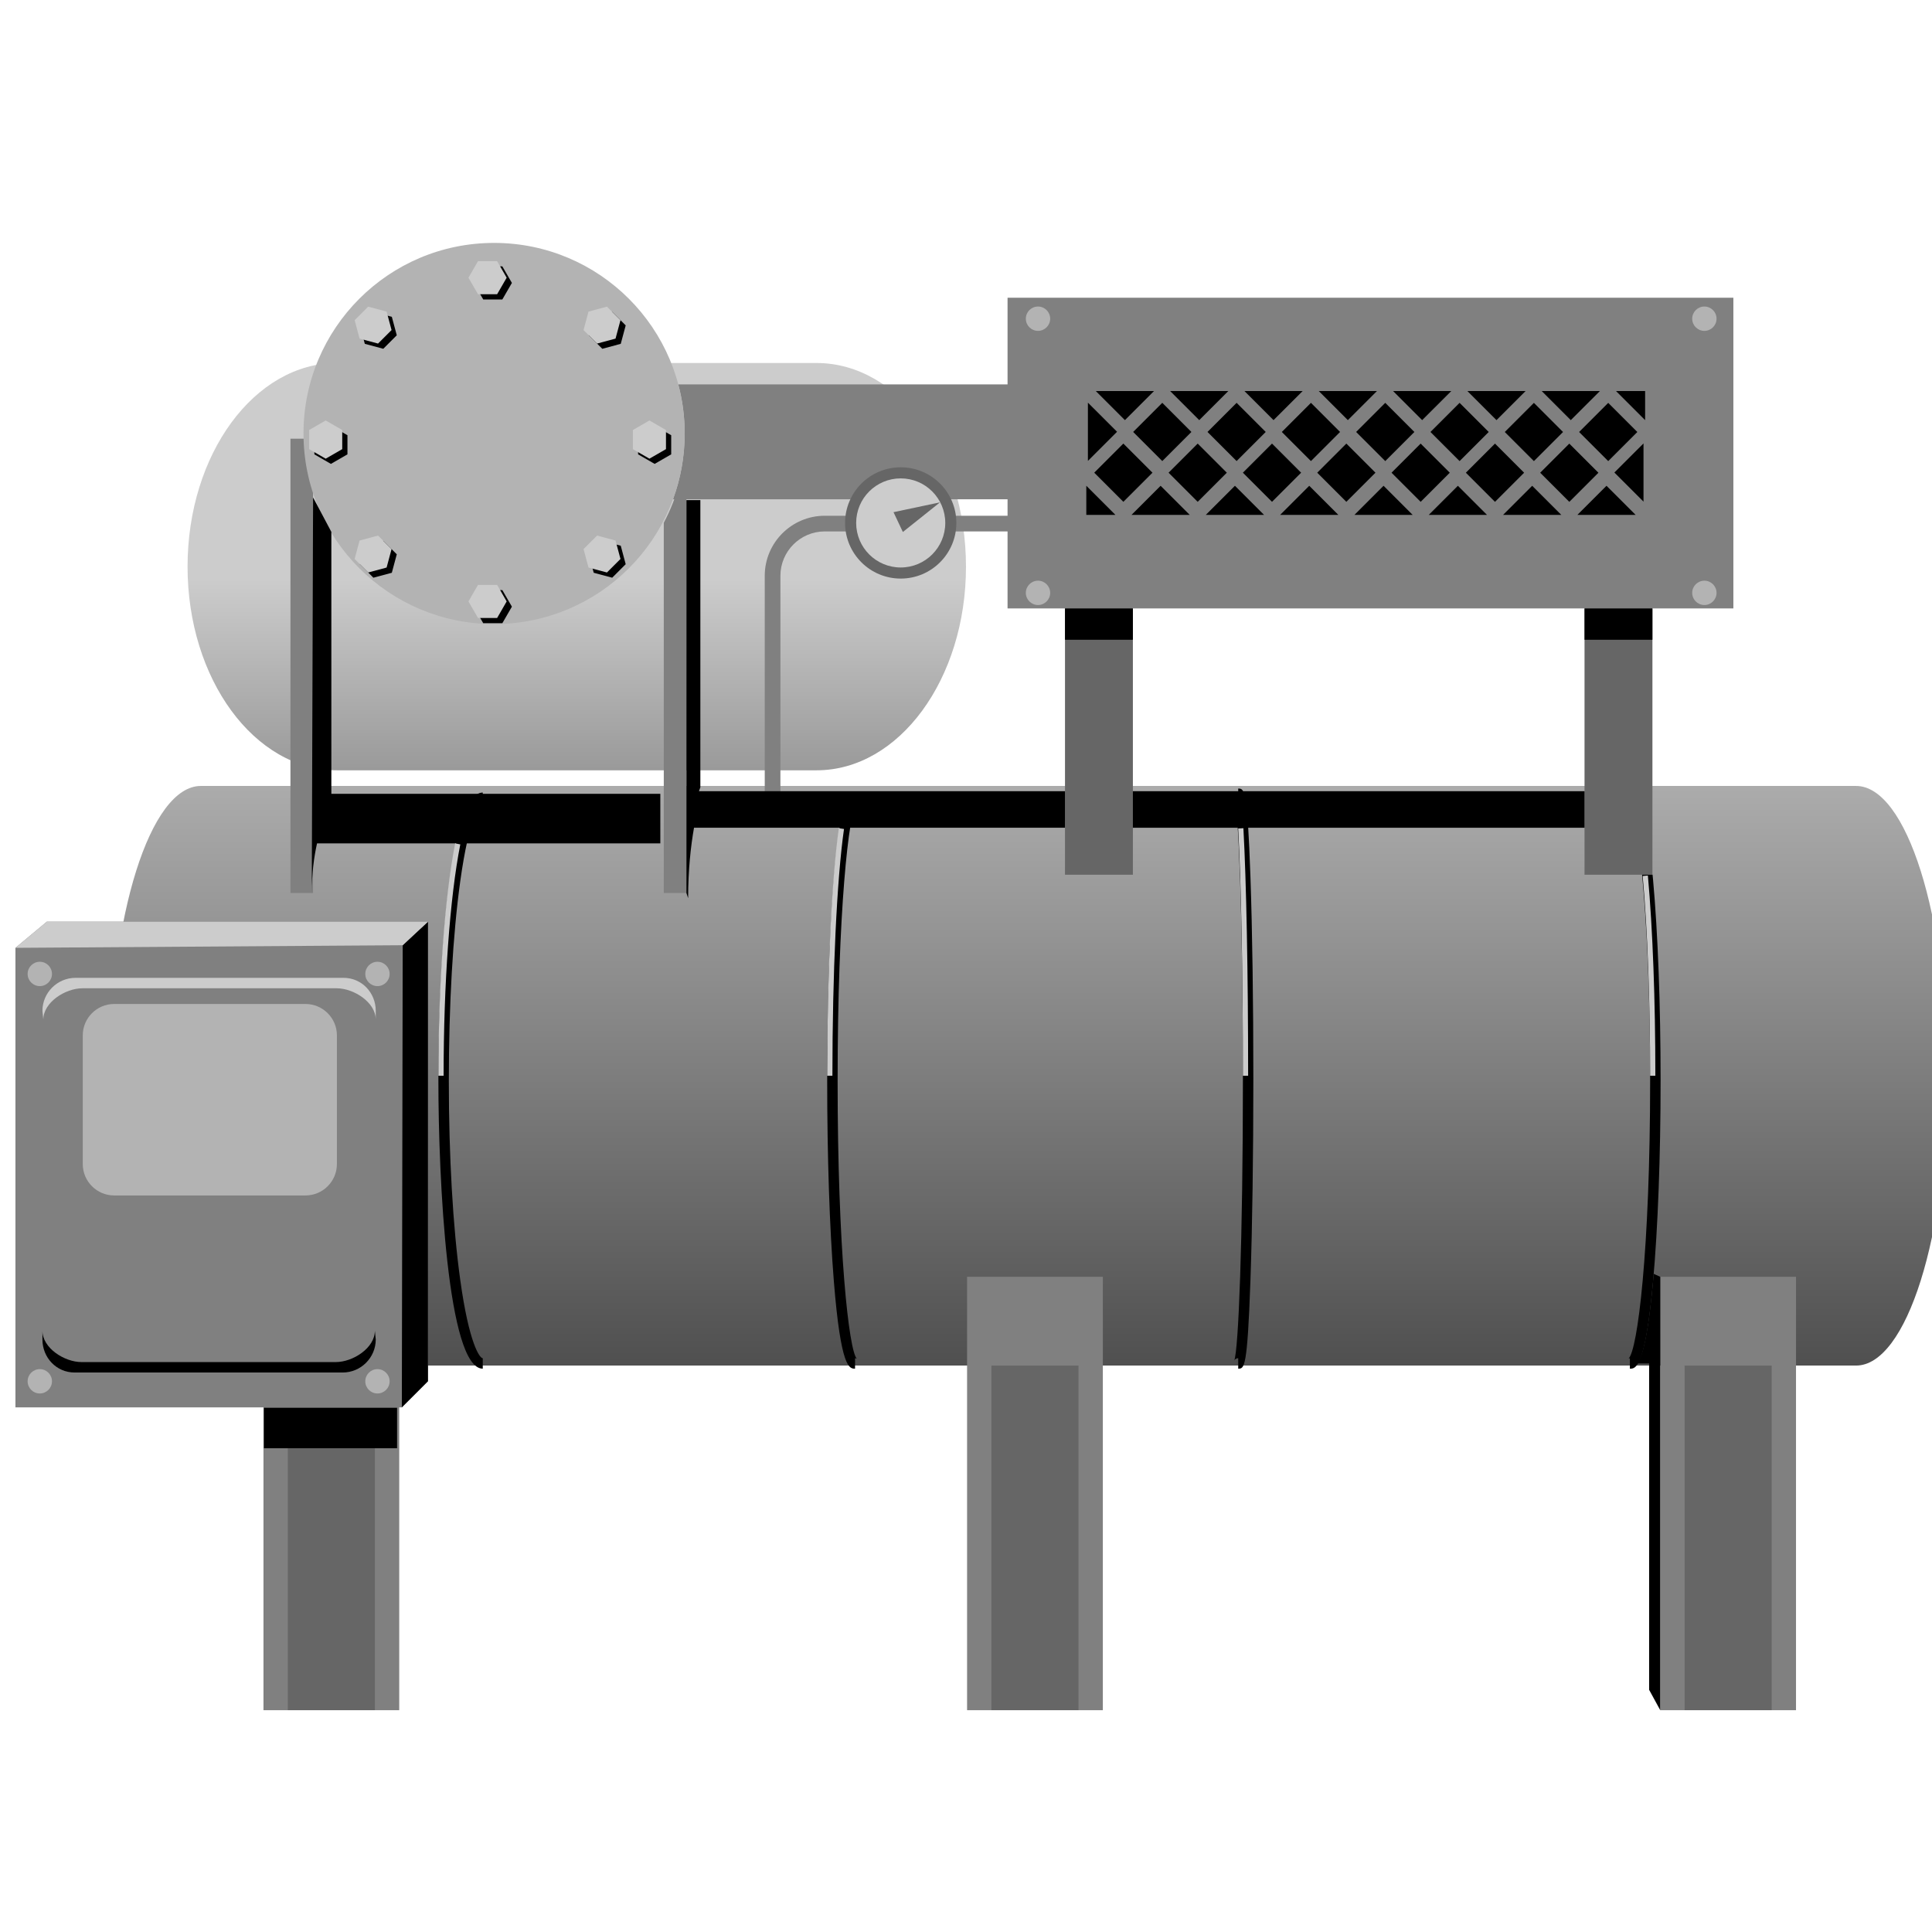 <svg version="1.1" id="Layer_1" xmlns="http://www.w3.org/2000/svg" xmlns:xlink="http://www.w3.org/1999/xlink" x="0px" y="0px" viewBox="0 0 100 100" xml:space="preserve"><desc>Copyright Opto 22</desc> 
<g>
	<g id="linear">
		<linearGradient class="linear" id="SVGID_1_" gradientUnits="userSpaceOnUse" x1="29.854" y1="30" x2="29.854" y2="60">
			<stop offset="0" style="stop-color:#CCCCCC"></stop>
			<stop offset="1" style="stop-color:#333333"></stop>
		</linearGradient>
		<path class="linear" fill="url(#SVGID_1_)" d="M42.264,18.789c4.272,0,7.735,4.719,7.735,10.541s-3.463,10.541-7.735,10.541H17.443
			c-4.272,0-7.735-4.719-7.735-10.541s3.463-10.541,7.735-10.541C17.443,18.789,42.264,18.789,42.264,18.789z"></path>
		<linearGradient class="linear" id="SVGID_2_" gradientUnits="userSpaceOnUse" x1="53.232" y1="30" x2="53.232" y2="80">
			<stop offset="0" style="stop-color:#CCCCCC"></stop>
			<stop offset="1" style="stop-color:#333333"></stop>
		</linearGradient>
		<path class="linear" fill="url(#SVGID_2_)" d="M10.394,70.681c-2.612,0-4.73-6.716-4.73-15s2.118-15,4.73-15H96.07c2.612,0,4.73,6.716,4.73,15
			s-2.118,15-4.73,15H10.394z"></path>
	</g>
	<g id="shape">
		<path fill="#808080" d="M35.106,19.896c0.216,0.811,0.332,1.663,0.332,2.542c0,1.196-0.213,2.343-0.603,3.404h17.369v-5.946
			H35.106z"></path>
		<path fill="#808080" d="M15.033,22.708v23.514h1.171V25.317c-0.253-0.829-0.397-1.704-0.421-2.609H15.033z"></path>
		<path fill="#808080" d="M35.499,22.708c-0.042,1.569-0.449,3.046-1.142,4.35v19.164h1.171V22.708H35.499z"></path>
		<path fill="#808080" d="M40.394,41.762h-0.811V29.803c0-1.714,1.394-3.108,3.108-3.108h9.595v0.811h-9.595
			c-1.267,0-2.297,1.031-2.297,2.297V41.762z"></path>
		<rect x="50.056" y="66.087" fill="#808080" width="7.027" height="22.432"></rect>
		<rect x="13.637" y="66.087" fill="#808080" width="7.027" height="22.432"></rect>
		<rect x="85.934" y="66.087" fill="#808080" width="7.027" height="22.432"></rect>
		<polygon fill="#808080" points="20.799,72.844 0.799,72.844 0.799,49.06 2.421,47.708 22.151,47.708 22.151,71.492 		"></polygon>
		<rect x="52.151" y="15.411" fill="#808080" width="37.568" height="16.081"></rect>
	</g>
	<g id="dark">
		<rect fill="#666666" x="55.124" y="31.492" width="3.514" height="13.784"></rect>
		<rect fill="#666666" x="82.015" y="31.492" width="3.514" height="13.784"></rect>
		<rect fill="#666666" x="51.316" y="70.681" width="4.507" height="17.838"></rect>
		<rect fill="#666666" x="14.897" y="74.871" width="4.507" height="13.649"></rect>
		<rect fill="#666666" x="87.195" y="70.681" width="4.507" height="17.838"></rect>
		<circle fill="#666666" cx="46.621" cy="27.067" r="2.88"></circle>
	</g>
	<g id="light">
		<circle fill="#B3B3B3" cx="88.218" cy="16.496" r="0.63"></circle>
		<circle fill="#B3B3B3" cx="53.727" cy="16.496" r="0.63"></circle>
		<circle fill="#B3B3B3" cx="88.218" cy="30.686" r="0.63"></circle>
		<circle fill="#B3B3B3" cx="53.727" cy="30.686" r="0.63"></circle>
		<circle fill="#B3B3B3" cx="19.537" cy="71.496" r="0.63"></circle>
		<circle fill="#B3B3B3" cx="2.06" cy="71.496" r="0.63"></circle>
		<circle fill="#B3B3B3" cx="19.537" cy="50.411" r="0.63"></circle>
		<circle fill="#B3B3B3" cx="2.06" cy="50.411" r="0.63"></circle>
		<path fill="#B3B3B3" d="M17.438,60.254c0,0.892-0.73,1.622-1.622,1.622h-9.91c-0.892,0-1.622-0.73-1.622-1.622v-6.666
			c0-0.892,0.73-1.622,1.622-1.622h9.91c0.892,0,1.622,0.73,1.622,1.622V60.254z"></path>
		<circle fill="#B3B3B3" cx="25.574" cy="22.438" r="9.865"></circle>
	</g>
	<g id="shadow">
		<rect fill="#000000" x="13.66" y="72.866" width="6.892" height="2.095"></rect>
		<path d="M55.124,40.952H36.178c0.044-0.132,0.072-0.203,0.072-0.203V25.884h-0.721v20.338l0.089,0.27
			c0-1.489,0.139-2.714,0.304-3.649h19.201L55.124,40.952L55.124,40.952z"></path>
		<rect x="58.637" y="40.952" width="23.378" height="1.892"></rect>
		<polygon points="20.799,72.844 22.151,71.492 22.151,47.708 20.844,48.925 		"></polygon>
		<path d="M34.178,41.087H17.151V27.531l-0.946-1.782l-0.068,20.473c0-1.018,0.117-1.873,0.273-2.568h17.768V41.087z"></path>
		<path d="M2.196,68.879c0,0.892,1.135,1.622,2.027,1.622h13.153c0.892,0,2.027-0.73,2.027-1.622l0.046,0.451
			c0,0.941-0.77,1.711-1.711,1.711H3.861c-0.941,0-1.665-0.77-1.665-1.711V68.879z"></path>
		<polygon points="58.225,21.746 56.718,20.239 59.733,20.239 		"></polygon>
		<polygon points="62.072,21.746 60.565,20.239 63.579,20.239 		"></polygon>
		<polygon points="65.918,21.746 64.411,20.239 67.426,20.239 		"></polygon>
		<polygon points="69.765,21.746 68.258,20.239 71.272,20.239 		"></polygon>
		<polygon points="73.611,21.746 72.104,20.239 75.119,20.239 		"></polygon>
		<polygon points="77.458,21.746 75.95,20.239 78.965,20.239 		"></polygon>
		<polygon points="81.304,21.746 79.797,20.239 82.812,20.239 		"></polygon>
		<polygon points="83.643,20.239 85.151,21.746 85.151,20.239 		"></polygon>
		<polygon points="56.31,20.841 57.818,22.348 56.31,23.856 		"></polygon>
		<rect x="59.09" y="21.282" transform="matrix(-0.707 -0.707 0.707 -0.707 86.89 80.688)" width="2.132" height="2.132"></rect>
		<rect x="62.936" y="21.282" transform="matrix(-0.707 -0.707 0.707 -0.707 93.456 83.407)" width="2.132" height="2.132"></rect>
		<rect x="66.783" y="21.283" transform="matrix(-0.707 -0.707 0.707 -0.707 100.023 86.128)" width="2.132" height="2.132"></rect>
		<rect x="70.629" y="21.282" transform="matrix(-0.707 -0.707 0.707 -0.707 106.589 88.847)" width="2.132" height="2.132"></rect>
		<rect x="74.476" y="21.282" transform="matrix(-0.707 -0.707 0.707 -0.707 113.156 91.567)" width="2.132" height="2.132"></rect>
		<rect x="78.322" y="21.282" transform="matrix(-0.707 -0.707 0.707 -0.707 119.722 94.287)" width="2.132" height="2.132"></rect>
		<rect x="82.169" y="21.282" transform="matrix(-0.707 -0.707 0.707 -0.707 126.288 97.007)" width="2.132" height="2.132"></rect>
		<rect x="57.076" y="23.391" transform="matrix(-0.707 -0.707 0.707 -0.707 81.96 82.864)" width="2.132" height="2.132"></rect>
		<rect x="60.923" y="23.392" transform="matrix(-0.707 -0.707 0.707 -0.707 88.527 85.585)" width="2.132" height="2.132"></rect>
		<rect x="64.769" y="23.391" transform="matrix(-0.707 -0.707 0.707 -0.707 95.093 88.303)" width="2.132" height="2.132"></rect>
		<rect x="68.616" y="23.392" transform="matrix(-0.707 -0.707 0.707 -0.707 101.66 91.024)" width="2.132" height="2.132"></rect>
		<rect x="72.462" y="23.391" transform="matrix(-0.707 -0.707 0.707 -0.707 108.226 93.743)" width="2.132" height="2.132"></rect>
		<rect x="76.309" y="23.392" transform="matrix(-0.707 -0.707 0.707 -0.707 114.793 96.464)" width="2.132" height="2.132"></rect>
		<rect x="80.155" y="23.391" transform="matrix(-0.707 -0.707 0.707 -0.707 121.359 99.183)" width="2.132" height="2.132"></rect>
		<polygon points="85.068,25.965 83.56,24.458 85.068,22.951 		"></polygon>
		<polygon points="56.227,25.144 56.227,26.651 57.734,26.651 		"></polygon>
		<polygon points="58.566,26.651 60.073,25.144 61.581,26.651 		"></polygon>
		<polyline points="62.412,26.651 63.92,25.144 65.427,26.651 		"></polyline>
		<polygon points="66.259,26.651 67.766,25.144 69.274,26.651 		"></polygon>
		<polyline points="70.105,26.651 71.613,25.144 73.12,26.651 		"></polyline>
		<polygon points="73.952,26.651 75.459,25.144 76.967,26.651 		"></polygon>
		<polygon points="77.798,26.651 79.306,25.144 80.813,26.651 		"></polygon>
		<polygon points="81.645,26.651 83.152,25.144 84.66,26.651 		"></polygon>
		<rect x="55.124" y="31.492" width="3.514" height="1.622"></rect>
		<rect x="82.015" y="31.492" width="3.514" height="1.622"></rect>
		<polygon points="25.012,15.5 24.518,14.644 25.012,13.788 26.001,13.788 26.496,14.644 26.001,15.5 		"></polygon>
		<polygon points="25.012,32.257 24.518,31.401 25.012,30.544 26.001,30.544 26.496,31.401 26.001,32.257 		"></polygon>
		<polygon points="19.838,18.053 18.883,17.797 18.627,16.842 19.326,16.143 20.281,16.398 20.537,17.354 		"></polygon>
		<polygon points="31.687,29.902 30.731,29.646 30.476,28.691 31.175,27.991 32.13,28.247 32.386,29.203 		"></polygon>
		<polygon points="17.984,23.517 17.128,24.011 16.272,23.517 16.272,22.528 17.128,22.033 17.984,22.528 		"></polygon>
		<polygon points="34.741,23.517 33.885,24.011 33.028,23.517 33.028,22.528 33.885,22.033 34.741,22.528 		"></polygon>
		<polygon points="20.537,28.691 20.281,29.646 19.326,29.902 18.627,29.203 18.883,28.247 19.838,27.992 		"></polygon>
		<polygon points="32.386,16.842 32.13,17.797 31.175,18.053 30.475,17.354 30.731,16.399 31.687,16.143 		"></polygon>
		<path d="M85.934,88.519V66.087l-0.338-0.154c-0.241,2.855-0.583,4.639-0.963,4.639h0.725v16.892L85.934,88.519z"></path>
		<path d="M24.988,70.842c-1.817,0-2.297-9.753-2.297-14.91s0.48-14.91,2.297-14.91v0.541c-0.157,0-0.707,0.745-1.166,4.055
			c-0.381,2.753-0.591,6.417-0.591,10.315s0.21,7.562,0.591,10.315c0.458,3.31,1.009,4.055,1.166,4.055
			C24.988,70.303,24.988,70.842,24.988,70.842z"></path>
		<path d="M85.537,45.276h-0.542c0.237,2.464,0.416,6.069,0.416,10.656c0,8.764-0.651,13.989-1.121,14.391
			c0.007-0.006,0.034-0.021,0.073-0.021v0.541c0.297,0,0.793,0,1.201-4.534c0.25-2.773,0.388-6.458,0.388-10.376
			s-0.138-7.603-0.388-10.376C85.555,45.456,85.546,45.371,85.537,45.276z"></path>
		<path d="M44.257,70.842c-0.293,0-0.735,0-1.098-4.537c-0.222-2.772-0.344-6.456-0.344-10.373s0.122-7.601,0.344-10.373
			c0.363-4.537,0.805-4.537,1.098-4.537v0.541c0.053,0,0.088-0.024,0.096-0.032c-0.418,0.424-0.998,5.665-0.998,14.402
			s0.58,13.977,0.998,14.402c-0.008-0.008-0.043-0.032-0.096-0.032V70.842z"></path>
		<path d="M64.09,70.842v-0.541c-0.118,0-0.19,0.078-0.206,0.115c0.216-0.489,0.449-6.205,0.449-14.587S64.1,41.731,63.884,41.242
			c0.017,0.037,0.089,0.115,0.206,0.115v-0.541c0.315,0,0.474,0,0.633,4.579c0.097,2.787,0.15,6.493,0.15,10.434
			s-0.053,7.647-0.15,10.434C64.564,70.842,64.405,70.842,64.09,70.842z"></path>
	</g>
	<g id="hlight">
		<path fill="#CCCCCC" d="M19.449,52.775c0-0.892-1.135-1.622-2.027-1.622H4.269c-0.892,0-2.027,0.73-2.027,1.622l-0.046-0.451
			c0-0.941,0.77-1.711,1.711-1.711h13.877c0.941,0,1.665,0.77,1.665,1.711C19.449,52.324,19.449,52.775,19.449,52.775z"></path>
		<path fill="#CCCCCC" d="M46.621,24.761c-1.274,0-2.306,1.032-2.306,2.306c0,1.273,1.032,2.306,2.306,2.306
			c1.273,0,2.306-1.032,2.306-2.306S47.894,24.761,46.621,24.761z M46.732,27.536l-0.484-1.026l2.407-0.509L46.732,27.536z"></path>
		<polygon fill="#CCCCCC" points="24.742,15.23 24.247,14.374 24.742,13.517 25.731,13.517 26.225,14.374 25.731,15.23 		"></polygon>
		<polygon fill="#CCCCCC" points="24.742,31.987 24.247,31.13 24.742,30.274 25.731,30.274 26.225,31.13 25.731,31.987 		"></polygon>
		<polygon fill="#CCCCCC" points="19.568,17.783 18.612,17.527 18.357,16.572 19.056,15.872 20.011,16.128 20.267,17.084 		"></polygon>
		<polygon fill="#CCCCCC" points="31.416,29.632 30.461,29.376 30.205,28.421 30.905,27.721 31.86,27.977 32.116,28.932 		"></polygon>
		<polygon fill="#CCCCCC" points="17.714,23.247 16.858,23.741 16.001,23.247 16.001,22.258 16.858,21.763 17.714,22.258 		"></polygon>
		<polygon fill="#CCCCCC" points="34.471,23.247 33.614,23.741 32.758,23.247 32.758,22.258 33.614,21.763 34.471,22.258 		"></polygon>
		<polygon fill="#CCCCCC" points="20.267,28.421 20.011,29.376 19.056,29.632 18.356,28.932 18.612,27.977 19.568,27.721 		"></polygon>
		<polygon fill="#CCCCCC" points="32.116,16.572 31.86,17.527 30.905,17.783 30.205,17.084 30.461,16.128 31.416,15.872 		"></polygon>
		<path fill="#CCCCCC" d="M22.961,55.681h-0.27c0-4.782,0.325-9.278,0.869-12.028l0.265,0.052
			C23.284,46.439,22.961,50.916,22.961,55.681z"></path>
		<path fill="#CCCCCC" d="M43.085,55.681h-0.27c0-5.311,0.231-10.22,0.603-12.813l0.268,0.039
			C43.315,45.488,43.085,50.382,43.085,55.681z"></path>
		<path fill="#CCCCCC" d="M64.603,55.681h-0.27c0-5.267-0.092-10.051-0.245-12.799l0.27-0.015
			C64.511,45.62,64.603,50.41,64.603,55.681z"></path>
		<path fill="#CCCCCC" d="M85.681,55.681h-0.27c0-3.907-0.137-7.579-0.386-10.34l0.269-0.024
			C85.544,48.086,85.681,51.767,85.681,55.681z"></path>
		<polygon fill="#CCCCCC" points="20.844,48.925 22.151,47.708 2.421,47.708 0.799,49.06 		"></polygon>
	</g>
</g>
</svg>